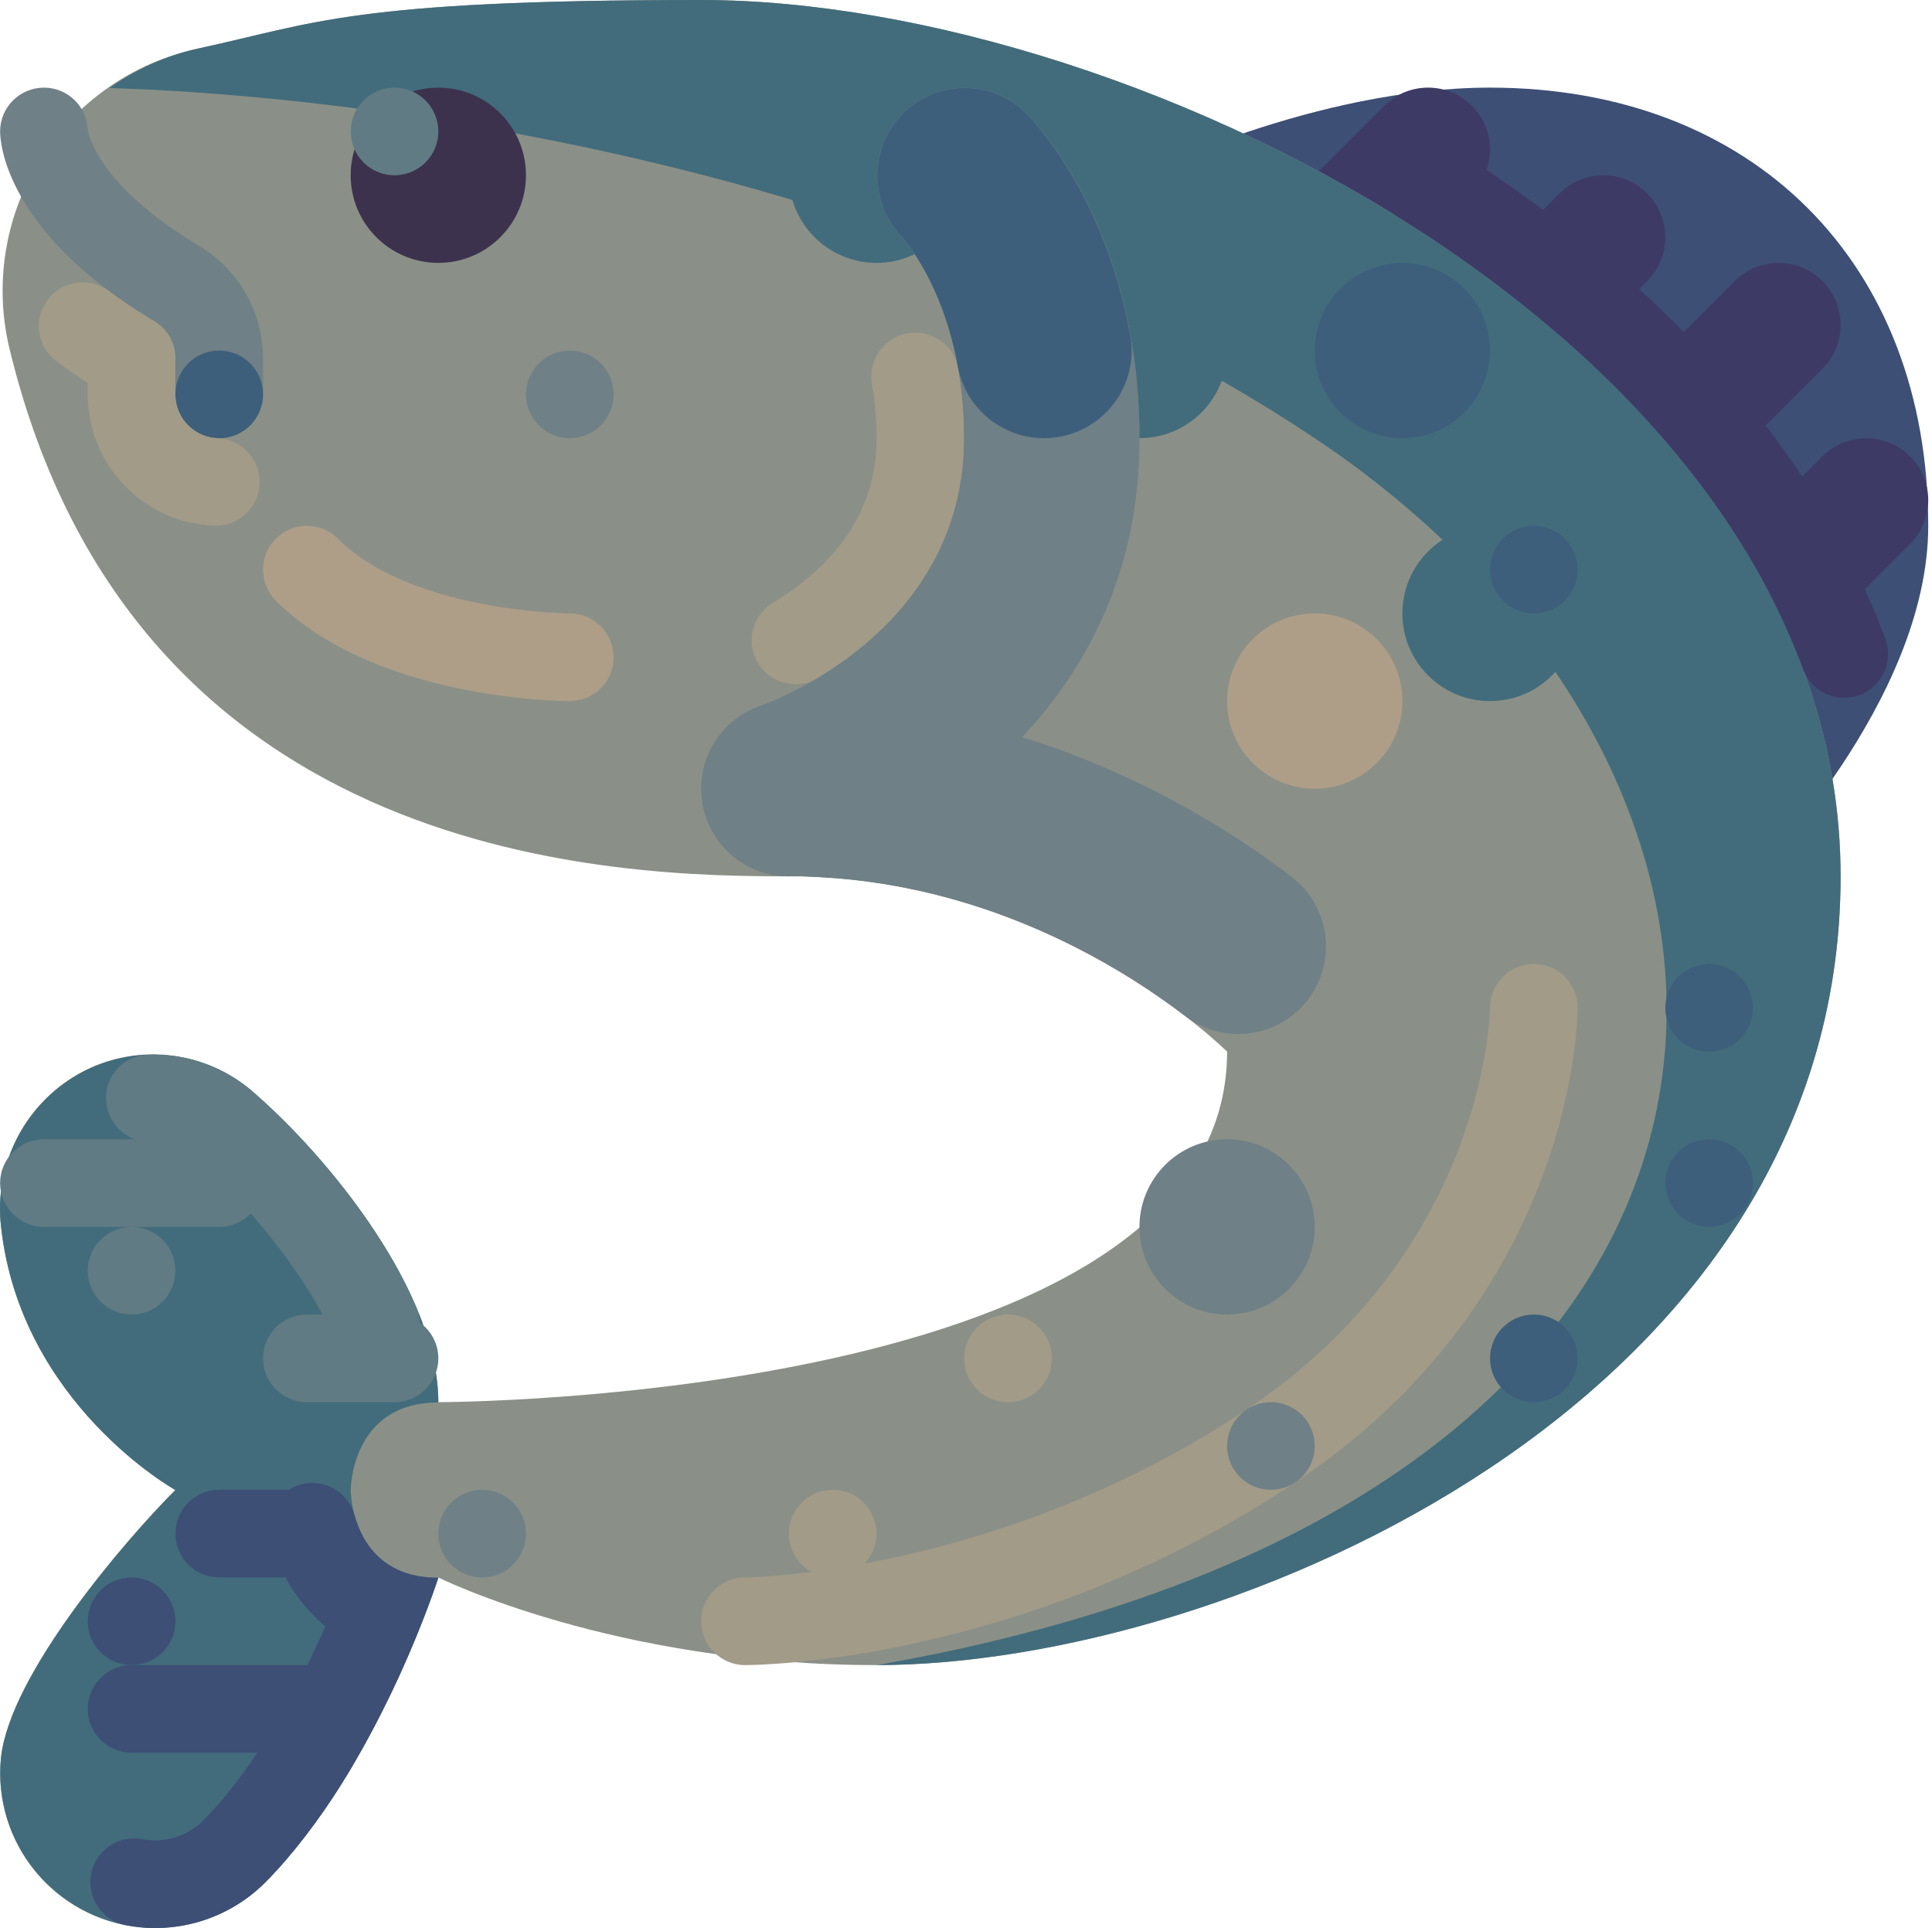 <svg xmlns="http://www.w3.org/2000/svg" viewBox="0 0 513 512" width="513" height="512">
	<style>
		tspan { white-space:pre }
		.shp0 { fill: #3d4f75 } 
		.shp1 { fill: #3d3b65 } 
		.shp2 { fill: #8a9087 } 
		.shp3 { fill: #a29b88 } 
		.shp4 { fill: #6f8086 } 
		.shp5 { fill: #426c7c } 
		.shp6 { fill: #3d324d } 
		.shp7 { fill: #607b83 } 
		.shp8 { fill: #3d5f7b } 
		.shp9 { fill: #ae9e88 } 
	</style>
	<path id="Layer" class="shp0" d="M302.56 46.54C302.56 46.54 349.1 23.27 395.64 23.27C465.46 23.27 512 69.81 512 139.63C512 186.26 465.46 232.71 465.46 232.71L302.56 46.54Z" />
	<g id="Layer">
		<path id="Layer" class="shp1" d="M344.28 51.36L367.55 28.09C373.98 21.66 384.4 21.66 390.82 28.09C397.25 34.52 397.25 44.94 390.82 51.36L367.55 74.63C361.13 81.06 350.71 81.06 344.28 74.63C337.86 68.21 337.86 57.79 344.28 51.36Z" />
		<path id="Layer" class="shp1" d="M390.82 74.63L414.09 51.36C420.52 44.94 430.94 44.94 437.37 51.36C443.79 57.79 443.79 68.21 437.37 74.63L414.09 97.91C407.67 104.33 397.25 104.33 390.82 97.91C384.4 91.48 384.4 81.06 390.82 74.63L390.82 74.63Z" />
		<path id="Layer" class="shp1" d="M423.73 111.54L460.64 74.63C467.06 68.21 477.48 68.21 483.91 74.63C490.34 81.06 490.34 91.48 483.91 97.91L447 134.81C440.58 141.23 430.16 141.23 423.73 134.81C417.31 128.38 417.31 117.96 423.73 111.54Z" />
		<path id="Layer" class="shp1" d="M447 158.08L483.91 121.18C490.34 114.75 500.75 114.75 507.18 121.18C513.61 127.6 513.61 138.02 507.18 144.45L470.28 181.35C463.85 187.78 453.43 187.78 447 181.35C440.58 174.93 440.58 164.51 447 158.08Z" />
	</g>
	<path id="Layer" class="shp2" d="M7.68 47.68C16.55 29.88 33.05 17.08 52.5 12.91C83.71 6.2 93.12 0 186.2 0C302.56 0 488.73 93.09 488.73 232.71C488.73 372.34 325.83 442.16 232.74 442.16C162.93 442.16 116.39 418.89 116.39 418.89C116.39 418.89 100.16 469.58 70.67 499.54C58.13 512.29 38.8 515.52 22.79 507.54C7.47 499.95 -1.52 483.63 0.27 466.62C2.68 444.56 33.16 409.02 46.57 395.61C46.57 395.61 5.5 372.73 0.29 325.8C-1.75 308.69 7.1 292.13 22.45 284.3C37.01 276.96 54.57 279.09 66.95 289.71C87.45 307.4 116.39 343.05 116.39 372.34C116.39 372.34 325.83 372.34 325.83 279.26C325.83 279.26 279.29 232.71 209.47 232.71C165.43 232.71 35.77 230.43 2.48 92.43C-1.1 77.36 0.74 61.52 7.68 47.68L7.68 47.68Z" />
	<path id="Layer" class="shp3" d="M243.02 88.32C236.58 88.32 231.37 93.54 231.37 99.97C231.37 100.64 231.43 101.31 231.54 101.97C232.36 106.72 232.76 111.54 232.74 116.36C232.74 128.88 228.43 139.48 219.56 148.77C219.45 148.88 219.35 148.99 219.25 149.11C219.14 149.21 219.03 149.32 218.93 149.43C214.82 153.54 210.22 157.12 205.22 160.08C199.71 163.39 197.93 170.54 201.24 176.04C204.55 181.54 211.68 183.33 217.19 180.04C217.63 179.77 218.07 179.5 218.52 179.23L218.52 179.22L218.58 179.19L218.59 179.18L218.63 179.16L218.67 179.13L218.7 179.11L218.74 179.09L218.76 179.07L218.81 179.04L218.83 179.03L218.87 179L218.9 178.98L218.94 178.96L218.97 178.94L219.01 178.92L219.03 178.9L219.08 178.87L219.09 178.86L219.16 178.82L219.22 178.78L219.23 178.77L219.29 178.73L219.3 178.73L219.36 178.69L219.37 178.69C223.69 175.95 227.78 172.87 231.61 169.47C231.65 169.43 231.7 169.38 231.75 169.34L231.82 169.27L231.82 169.27C231.87 169.23 231.92 169.18 231.96 169.14L231.97 169.14C231.99 169.12 232.01 169.1 232.04 169.08L232.05 169.07L232.11 169.02L232.12 169L232.18 168.95L232.2 168.93L232.25 168.89L232.27 168.87L232.32 168.82L232.34 168.8L232.39 168.75L232.42 168.73L232.46 168.69L232.5 168.66L232.53 168.63L232.57 168.59L232.6 168.56L232.65 168.52L232.67 168.5L232.73 168.45L232.75 168.43L232.81 168.37L232.82 168.36C233.73 167.52 234.63 166.64 235.53 165.73C235.67 165.58 235.81 165.44 235.94 165.29C236.09 165.14 236.25 164.99 236.39 164.84C243.32 157.7 248.66 149.18 252.06 139.84L252.06 139.84C252.13 139.64 252.2 139.44 252.27 139.24C252.3 139.14 252.34 139.04 252.37 138.94L252.38 138.93L252.48 138.64L252.48 138.63C252.51 138.53 252.54 138.43 252.58 138.33L252.58 138.33C252.61 138.23 252.64 138.13 252.68 138.03L252.68 138.02L252.71 137.92C252.73 137.85 252.75 137.79 252.78 137.72L252.78 137.71C252.81 137.61 252.84 137.52 252.88 137.41L252.88 137.4C252.91 137.3 252.94 137.2 252.97 137.1L252.97 137.09C252.98 137.06 252.99 137.03 253 137C253.02 136.93 253.04 136.86 253.06 136.79L253.07 136.79C253.08 136.75 253.09 136.72 253.1 136.69L253.1 136.68L253.13 136.59L253.13 136.58C253.14 136.55 253.15 136.52 253.16 136.48L253.16 136.47L253.19 136.38C253.21 136.3 253.23 136.24 253.25 136.17L253.25 136.16L253.28 136.06L253.31 135.96C253.32 135.92 253.33 135.89 253.34 135.86L253.34 135.85C253.36 135.82 253.36 135.78 253.37 135.75L253.38 135.74L253.4 135.64L253.4 135.64L253.43 135.54L253.43 135.53L253.46 135.43L253.46 135.43L253.49 135.33L253.49 135.32L253.52 135.23L253.52 135.21C253.53 135.18 253.54 135.15 253.55 135.12L253.55 135.11C253.56 135.08 253.57 135.05 253.58 135.02L253.58 135.01L253.61 134.91L253.61 134.89L253.64 134.8L253.64 134.79C253.65 134.76 253.66 134.73 253.66 134.7L253.66 134.69L253.69 134.59L253.7 134.58L253.72 134.48L253.72 134.48C253.73 134.44 253.74 134.41 253.75 134.38L253.78 134.27L253.78 134.26C253.79 134.23 253.8 134.2 253.8 134.16C253.82 134.13 253.82 134.09 253.83 134.06L253.83 134.05C253.84 134.02 253.85 133.99 253.86 133.95L253.86 133.94C253.87 133.91 253.88 133.88 253.89 133.84L253.89 133.84C253.9 133.8 253.91 133.77 253.91 133.74L253.91 133.73C253.92 133.7 253.93 133.67 253.94 133.63L253.97 133.52L253.97 133.51L253.99 133.42L254 133.41L254.02 133.3C254.03 133.26 254.04 133.23 254.05 133.2L254.05 133.19C254.06 133.16 254.07 133.13 254.07 133.09L254.07 133.09L254.1 132.99L254.1 132.97C254.11 132.94 254.12 132.91 254.13 132.88L254.13 132.86C254.13 132.83 254.14 132.8 254.15 132.77L254.15 132.76L254.18 132.66L254.18 132.65C254.19 132.62 254.19 132.58 254.2 132.55L254.2 132.54C254.21 132.51 254.22 132.48 254.23 132.45L254.23 132.44L254.25 132.34L254.25 132.32L254.28 132.23L254.28 132.21L254.3 132.12L254.3 132.11L254.32 132.01L254.33 132L254.35 131.9L254.35 131.88L254.37 131.8L254.38 131.78C254.38 131.75 254.39 131.72 254.39 131.69L254.4 131.66C254.41 131.63 254.41 131.6 254.42 131.57L254.43 131.55C254.43 131.53 254.44 131.5 254.44 131.47L254.45 131.45L254.47 131.36L254.47 131.34L254.49 131.24L254.5 131.23L254.52 131.14L254.52 131.13L254.54 131.03L254.54 131C254.55 130.97 254.55 130.94 254.56 130.91L254.56 130.9L254.58 130.81L254.59 130.79C254.59 130.76 254.6 130.73 254.61 130.7L254.63 130.58L254.63 130.57L254.65 130.48L254.65 130.46L254.67 130.36L254.7 130.25L254.7 130.23L254.71 130.14L254.72 130.13C254.72 130.09 254.73 130.06 254.74 130.03L254.74 130.01L254.76 129.91L254.76 129.9L254.78 129.81L254.78 129.79C254.79 129.76 254.79 129.73 254.8 129.7L254.8 129.67C254.81 129.64 254.82 129.61 254.82 129.58L254.82 129.56C254.83 129.53 254.84 129.5 254.84 129.47L254.87 129.34C254.87 129.3 254.88 129.27 254.88 129.24L254.89 129.23L254.9 129.13L254.91 129.12L254.92 129.02L254.93 129C254.93 128.97 254.94 128.93 254.95 128.9L254.95 128.89C254.95 128.86 254.96 128.83 254.96 128.8L254.96 128.78C254.97 128.75 254.98 128.71 254.98 128.68L254.98 128.66C254.99 128.63 255 128.59 255 128.56L255 128.55C255.01 128.52 255.02 128.49 255.02 128.46L255.02 128.44C255.03 128.41 255.04 128.38 255.04 128.34L255.04 128.32C255.05 128.29 255.05 128.25 255.06 128.22L255.06 128.21L255.08 128.12L255.08 128.1C255.09 128.07 255.09 128.04 255.09 128L255.1 127.98L255.11 127.88L255.12 127.87C255.12 127.84 255.13 127.81 255.13 127.78L255.13 127.76L255.15 127.66L255.15 127.64L255.17 127.54L255.17 127.52C255.18 127.5 255.18 127.46 255.18 127.44L255.19 127.41L255.2 127.32L255.21 127.3L255.22 127.2L255.22 127.18L255.24 127.09L255.24 127.07L255.25 126.98L255.26 126.95C255.26 126.92 255.27 126.88 255.27 126.85L255.27 126.84L255.29 126.75L255.29 126.73C255.29 126.7 255.3 126.66 255.3 126.63L255.3 126.61L255.32 126.51L255.32 126.49L255.34 126.4L255.34 126.38L255.35 126.28L255.36 126.26C255.36 126.23 255.36 126.19 255.37 126.16L255.37 126.15L255.38 126.05L255.38 126.03L255.4 125.93L255.4 125.91L255.41 125.81L255.41 125.8L255.43 125.7L255.43 125.69L255.44 125.59L255.45 125.56L255.46 125.46L255.46 125.45C255.46 125.42 255.47 125.39 255.47 125.36L255.47 125.34C255.48 125.3 255.48 125.27 255.48 125.24L255.49 125.21C255.49 125.18 255.5 125.14 255.5 125.11L255.5 125.1L255.51 125L255.52 124.98C255.52 124.95 255.52 124.92 255.53 124.89L255.53 124.86L255.54 124.76L255.54 124.75C255.55 124.72 255.55 124.69 255.55 124.66L255.55 124.63C255.56 124.6 255.56 124.57 255.57 124.53L255.57 124.51C255.57 124.48 255.58 124.44 255.58 124.41L255.58 124.4L255.59 124.3L255.59 124.28L255.61 124.18L255.61 124.16L255.62 124.05L255.62 124.04C255.62 124.01 255.63 123.98 255.63 123.95L255.63 123.93C255.63 123.89 255.64 123.86 255.64 123.83L255.64 123.8C255.64 123.77 255.65 123.73 255.65 123.7L255.66 123.69L255.66 123.59L255.67 123.57C255.67 123.54 255.67 123.5 255.68 123.47L255.68 123.45C255.68 123.41 255.68 123.38 255.69 123.34L255.69 123.34C255.69 123.3 255.7 123.27 255.7 123.24L255.7 123.21C255.7 123.18 255.71 123.15 255.71 123.11L255.71 123.09L255.72 122.99L255.72 122.98C255.72 122.95 255.73 122.91 255.73 122.88L255.73 122.86C255.73 122.82 255.74 122.79 255.74 122.76L255.74 122.73L255.75 122.63L255.75 122.61L255.76 122.52L255.76 122.5C255.77 122.46 255.77 122.43 255.77 122.4L255.77 122.38L255.78 122.27L255.78 122.26C255.79 122.23 255.79 122.2 255.79 122.16L255.79 122.14C255.79 122.11 255.8 122.07 255.8 122.04L255.8 122.02L255.81 121.91L255.81 121.9C255.81 121.87 255.81 121.83 255.82 121.8L255.82 121.78C255.82 121.74 255.82 121.71 255.82 121.68L255.83 121.66C255.83 121.62 255.83 121.58 255.83 121.55L255.84 121.54C255.84 121.51 255.84 121.47 255.84 121.44L255.84 121.42C255.84 121.38 255.85 121.35 255.85 121.31L255.85 121.29C255.86 121.25 255.86 121.22 255.86 121.18C255.86 121.14 255.86 121.11 255.87 121.07L255.87 121.05L255.88 120.95L255.88 120.93L255.88 120.82L255.88 120.82L255.89 120.71L255.89 120.69L255.89 120.59L255.89 120.56C255.9 120.53 255.9 120.49 255.9 120.46L255.9 120.45C255.91 120.41 255.91 120.38 255.91 120.35L255.91 120.32C255.91 120.29 255.91 120.25 255.91 120.22L255.91 120.2L255.92 120.09L255.92 120.08C255.92 120.05 255.93 120.02 255.93 119.98L255.93 119.96L255.93 119.85L255.93 119.83C255.93 119.79 255.94 119.76 255.94 119.72L255.94 119.71C255.94 119.68 255.94 119.64 255.95 119.61L255.95 119.59L255.95 119.48L255.95 119.46C255.95 119.43 255.95 119.39 255.95 119.35L255.95 119.35L255.96 119.24L255.96 119.22L255.96 119.11L255.96 119.09L255.97 118.98L255.97 118.97C255.97 118.94 255.97 118.91 255.97 118.87L255.97 118.85C255.97 118.81 255.98 118.78 255.98 118.74L255.98 118.72C255.98 118.68 255.98 118.65 255.98 118.61L255.98 118.61C255.98 118.57 255.98 118.54 255.98 118.5L255.98 118.48C255.98 118.44 255.98 118.41 255.99 118.38L255.99 118.24L255.99 118.23L255.99 118.13L256 118.1L256 117.97L256 117.87L256 117.75L256 117.73C256 117.7 256 117.66 256 117.63L256 117.6C256.01 117.56 256.01 117.53 256.01 117.49C256.01 117.45 256.01 117.41 256.01 117.38L256.01 117.36C256.01 117.32 256.01 117.29 256.01 117.25L256.01 116.98C256.01 116.95 256.01 116.91 256.01 116.87L256.02 116.85C256.02 116.77 256.02 116.7 256.02 116.62L256.02 116.6C256.02 116.57 256.02 116.53 256.02 116.49L256.02 115.73C256.01 115.7 256.01 115.67 256.01 115.64L256.01 115.63C256.01 115.6 256.01 115.57 256.01 115.55L256.01 115.52C256.01 115.49 256.01 115.47 256.01 115.45L256.01 115.43L256.01 115.23L256.01 115.12C256.01 115.05 256.01 114.99 256 114.92L256 114.73L256 114.71C256 114.65 256 114.58 256 114.52L256 114.5L256 114.41L256 114.41C256 114.34 256 114.28 256 114.21L256 114.2L255.99 114.11L255.99 114.1L255.99 113.9L255.98 113.8L255.98 113.8C255.98 113.7 255.98 113.6 255.98 113.5L255.98 113.4C255.97 113.3 255.97 113.2 255.97 113.1L255.97 113.1C255.83 108 255.32 102.93 254.45 97.91C253.46 92.37 248.64 88.34 243.01 88.32L243.02 88.32Z" />
	<path id="Layer" class="shp3" d="M197.84 442.16C191.41 442.16 186.2 436.95 186.2 430.52C186.2 424.1 191.39 418.9 197.81 418.89C198.5 418.89 265.2 418.16 331.01 374.3C394.89 331.71 395.64 268.26 395.64 267.62C395.64 261.2 400.85 255.98 407.28 255.98C413.7 255.98 418.91 261.2 418.91 267.62C418.91 270.73 418.05 344.23 343.92 393.66C271.99 441.61 200.84 442.16 197.84 442.16L197.84 442.16Z" />
	<path id="Layer" class="shp4" d="M216.51 186.31C203.65 186.37 193.29 196.84 193.35 209.7C193.41 222.14 203.26 232.34 215.7 232.84L215.74 232.84C215.77 232.84 215.81 232.84 215.85 232.84L215.88 232.84C215.92 232.85 215.96 232.85 216.01 232.85L216.02 232.85L216.17 232.86L216.2 232.86C216.23 232.86 216.27 232.86 216.3 232.86C216.53 232.87 216.75 232.88 216.98 232.89C217.18 232.9 217.38 232.91 217.57 232.91C217.79 232.93 218.01 232.95 218.23 232.96C263.54 235.48 298.02 257.04 314.71 269.82C324.94 277.61 339.54 275.63 347.32 265.41C355.09 255.2 353.14 240.63 342.95 232.83C322.16 216.91 278.64 189.72 220.85 186.49C220.59 186.47 220.34 186.46 220.09 186.46C219.79 186.43 219.5 186.42 219.2 186.4L217.54 186.33C217.2 186.32 216.85 186.31 216.51 186.31L216.51 186.31Z" />
	<path id="Layer" class="shp5" d="M488.73 232.71C488.73 93.09 302.56 0 186.2 0C93.12 0 83.71 6.2 52.5 12.91C44.07 14.82 36.11 18.38 29.06 23.39C60.35 24.22 223.36 32.53 349.1 116.36C488.73 209.44 488.73 397.6 232.74 442.16C325.83 442.16 488.73 372.34 488.73 232.71L488.73 232.71Z" />
	<path id="Layer" class="shp1" d="M377.32 36.08C370.89 36.08 365.67 41.29 365.67 47.71C365.66 51.72 367.73 55.45 371.13 57.58C386.27 66.93 400.65 77.46 414.13 89.07L414.3 89.22L414.31 89.22C414.36 89.27 414.42 89.32 414.47 89.36L414.48 89.37C414.54 89.42 414.6 89.47 414.65 89.52L414.65 89.52C414.82 89.67 414.99 89.82 415.16 89.96L415.17 89.97C415.23 90.02 415.28 90.07 415.34 90.12L415.35 90.13C415.4 90.17 415.45 90.21 415.5 90.26L415.52 90.28C415.57 90.32 415.62 90.37 415.68 90.41L415.69 90.43C415.74 90.47 415.8 90.52 415.85 90.57L415.86 90.57L416.02 90.72L416.04 90.73C416.09 90.78 416.14 90.82 416.19 90.87L416.21 90.88C416.25 90.92 416.32 90.98 416.36 91.02L416.38 91.04C416.43 91.08 416.47 91.12 416.53 91.16L416.55 91.19C416.6 91.23 416.65 91.28 416.7 91.32L416.72 91.34C416.77 91.38 416.83 91.43 416.87 91.47L416.89 91.48C416.94 91.53 416.99 91.58 417.05 91.63L417.07 91.64C417.12 91.69 417.16 91.73 417.21 91.77L417.24 91.8C417.29 91.84 417.33 91.88 417.38 91.92L417.41 91.95C417.46 91.99 417.5 92.04 417.55 92.07L417.58 92.1C417.62 92.14 417.67 92.18 417.72 92.22L417.75 92.25C417.79 92.29 417.84 92.33 417.88 92.37L417.92 92.41C417.97 92.45 418.02 92.49 418.06 92.54L418.09 92.56L418.23 92.68L418.26 92.71C418.31 92.75 418.35 92.79 418.39 92.83L418.43 92.86L418.56 92.98L418.6 93.02L418.73 93.14L418.76 93.16L418.9 93.29L418.94 93.32L419.08 93.45L419.11 93.48C419.15 93.52 419.2 93.56 419.24 93.6L419.28 93.64C419.32 93.67 419.37 93.71 419.41 93.75L419.45 93.79L419.57 93.9L419.61 93.94C419.65 93.97 419.7 94.01 419.73 94.05L419.78 94.09C419.83 94.13 419.86 94.16 419.9 94.2L419.96 94.25C420 94.29 420.04 94.32 420.08 94.36L420.13 94.4C420.16 94.44 420.21 94.48 420.25 94.52C420.26 94.53 420.28 94.54 420.29 94.55C420.33 94.59 420.38 94.64 420.41 94.67L420.45 94.7C420.49 94.74 420.54 94.79 420.58 94.82L420.62 94.86C420.66 94.89 420.7 94.94 420.74 94.97L420.78 95.01C420.83 95.05 420.87 95.09 420.91 95.13L420.96 95.17C421 95.21 421.04 95.25 421.09 95.29L421.13 95.33C421.17 95.37 421.21 95.41 421.25 95.44L421.3 95.48L421.41 95.59L421.46 95.64C421.5 95.67 421.54 95.71 421.57 95.74L421.62 95.79L421.74 95.89C421.76 95.91 421.77 95.93 421.79 95.95L421.91 96.05L421.97 96.11C422 96.14 422.04 96.18 422.08 96.21L422.13 96.26C422.17 96.3 422.21 96.33 422.24 96.37L422.3 96.41L422.41 96.52L422.46 96.56C422.5 96.6 422.53 96.63 422.57 96.67C422.58 96.68 422.61 96.7 422.62 96.72C422.66 96.75 422.69 96.79 422.73 96.82L422.8 96.88C422.83 96.91 422.86 96.95 422.89 96.98L422.96 97.04C423 97.08 423.04 97.11 423.07 97.14L423.13 97.2C423.16 97.23 423.2 97.27 423.23 97.3L423.29 97.35C423.33 97.39 423.36 97.41 423.4 97.45L423.45 97.5L423.56 97.6L423.61 97.65C423.65 97.69 423.68 97.72 423.72 97.76L423.79 97.82L423.88 97.91C423.91 97.93 423.93 97.96 423.96 97.98C424 98.02 424.01 98.03 424.04 98.06C424.07 98.09 424.1 98.11 424.13 98.14C424.16 98.17 424.19 98.2 424.22 98.23C424.24 98.25 424.26 98.27 424.28 98.29L424.38 98.38L424.44 98.44L424.54 98.53L424.62 98.61L424.7 98.69C424.72 98.71 424.75 98.74 424.78 98.77L424.86 98.85C424.89 98.87 424.92 98.9 424.95 98.92L425.03 99L425.11 99.08L425.2 99.17L425.36 99.32C425.38 99.34 425.4 99.36 425.42 99.38L425.52 99.48C425.55 99.5 425.57 99.53 425.6 99.56C425.63 99.58 425.65 99.61 425.68 99.63L425.76 99.71C425.79 99.73 425.81 99.76 425.84 99.79L425.93 99.87L426 99.94C426.03 99.97 426.05 99.99 426.08 100.02C426.11 100.05 426.14 100.08 426.18 100.11L426.24 100.18C426.27 100.2 426.3 100.24 426.33 100.26L426.4 100.33L426.48 100.41L426.64 100.57L426.75 100.66L426.8 100.72C426.84 100.75 426.87 100.79 426.91 100.82L426.96 100.87L427.06 100.98L427.12 101.04L427.22 101.13L427.3 101.21L427.39 101.29C427.41 101.32 427.43 101.34 427.46 101.36C427.49 101.39 427.52 101.43 427.55 101.46L427.61 101.52C427.65 101.55 427.68 101.59 427.71 101.62C427.73 101.63 427.75 101.65 427.76 101.66C427.8 101.7 427.84 101.73 427.87 101.77L427.92 101.82C427.96 101.86 427.99 101.89 428.03 101.93L428.18 102.08C428.21 102.1 428.23 102.13 428.26 102.16L428.36 102.25C428.38 102.28 428.39 102.29 428.42 102.31C428.45 102.35 428.49 102.38 428.52 102.42L428.57 102.46C428.61 102.5 428.64 102.54 428.68 102.58L428.72 102.61C428.76 102.65 428.8 102.69 428.84 102.73L428.87 102.76C428.91 102.8 428.95 102.84 428.99 102.89L429.01 102.9C429.07 102.97 429.14 103.03 429.2 103.09L429.21 103.11C429.25 103.15 429.29 103.19 429.33 103.23L429.37 103.27C429.41 103.3 429.45 103.34 429.48 103.38L429.52 103.42C429.56 103.46 429.6 103.49 429.63 103.53L429.68 103.57C429.72 103.61 429.75 103.65 429.79 103.69L429.82 103.72C429.87 103.76 429.9 103.8 429.95 103.84L429.98 103.88C430.08 103.98 430.19 104.09 430.3 104.2L430.32 104.22C430.36 104.26 430.4 104.3 430.45 104.35L430.47 104.38C430.51 104.41 430.55 104.46 430.59 104.5L430.62 104.53L430.74 104.65L430.92 104.83L431.09 105L431.12 105.03C431.16 105.07 431.2 105.12 431.24 105.16L431.27 105.18C431.3 105.23 431.34 105.27 431.39 105.3L431.42 105.34C431.46 105.38 431.5 105.43 431.54 105.46L431.56 105.48L431.69 105.62L431.71 105.64C431.82 105.75 431.93 105.86 432.04 105.98L432.05 106C432.1 106.04 432.14 106.09 432.18 106.13L432.2 106.15L432.33 106.28L432.35 106.3L432.48 106.43L432.5 106.46C432.54 106.5 432.58 106.54 432.62 106.59L432.65 106.61C432.76 106.73 432.86 106.84 432.97 106.95L432.99 106.97C433.03 107.01 433.07 107.05 433.1 107.09L433.14 107.13C433.18 107.17 433.22 107.21 433.26 107.25L433.29 107.28L433.41 107.41L433.43 107.43C433.47 107.47 433.52 107.52 433.56 107.56L433.56 107.57C433.77 107.79 433.99 108.01 434.2 108.24L434.2 108.24C434.25 108.29 434.29 108.34 434.34 108.39L434.35 108.39C434.51 108.57 434.67 108.74 434.84 108.91L434.84 108.92C434.93 109.02 435.02 109.11 435.12 109.21L435.12 109.22L435.26 109.37L435.4 109.52L435.41 109.53C435.92 110.08 436.43 110.63 436.95 111.18L436.95 111.19C436.99 111.24 437.04 111.29 437.08 111.34L437.09 111.34C437.25 111.52 437.41 111.7 437.57 111.87C437.66 111.97 437.75 112.07 437.85 112.18C437.89 112.23 437.94 112.28 437.98 112.33L437.99 112.33C438.24 112.61 438.49 112.89 438.74 113.17L438.75 113.17C439.09 113.55 439.43 113.94 439.77 114.32L439.77 114.32C439.98 114.55 440.17 114.78 440.37 115L440.39 115.02L440.52 115.16L440.52 115.17C440.57 115.22 440.61 115.27 440.65 115.32L440.66 115.32C440.9 115.61 441.15 115.89 441.39 116.17L441.4 116.18L441.53 116.33L441.54 116.33C441.64 116.46 441.75 116.59 441.87 116.71C441.91 116.76 441.94 116.8 441.98 116.84L442.01 116.88C442.04 116.92 442.08 116.96 442.12 117.01L442.14 117.04L442.26 117.17L442.28 117.2C442.32 117.25 442.36 117.29 442.4 117.34L442.41 117.35C442.56 117.52 442.71 117.7 442.86 117.87L442.87 117.89L442.99 118.03L443.01 118.05L443.12 118.18L443.15 118.21C443.18 118.26 443.23 118.3 443.26 118.35L443.28 118.36L443.59 118.73L443.6 118.74C443.64 118.79 443.68 118.84 443.71 118.89L443.73 118.9C443.77 118.95 443.81 118.99 443.84 119.04L443.87 119.07C443.91 119.11 443.94 119.15 443.98 119.2L444.01 119.23L444.11 119.36L444.15 119.4C444.18 119.44 444.22 119.48 444.25 119.52L444.26 119.53C444.32 119.6 444.37 119.67 444.43 119.73L444.45 119.76L444.56 119.89L444.59 119.93C444.62 119.97 444.66 120.01 444.7 120.05L444.72 120.09L444.84 120.22L444.86 120.25C444.89 120.29 444.93 120.34 444.97 120.38L444.98 120.4C445.04 120.46 445.09 120.53 445.14 120.59L445.17 120.63C445.21 120.67 445.24 120.71 445.28 120.75L445.3 120.79C445.34 120.83 445.37 120.87 445.41 120.91L445.44 120.95C445.47 120.99 445.51 121.04 445.54 121.07L445.57 121.12C445.61 121.16 445.64 121.2 445.68 121.24C445.69 121.26 445.7 121.27 445.71 121.29C445.75 121.32 445.78 121.36 445.81 121.41L445.84 121.44C445.87 121.48 445.91 121.52 445.95 121.57L445.96 121.58C446 121.64 446.05 121.7 446.1 121.76L446.15 121.82L446.24 121.93L446.28 121.98C446.32 122.02 446.35 122.06 446.38 122.1L446.41 122.14C446.45 122.18 446.48 122.22 446.51 122.27L446.55 122.32C446.59 122.35 446.62 122.39 446.64 122.43L446.71 122.5C446.73 122.54 446.76 122.57 446.78 122.6C446.8 122.62 446.83 122.65 446.85 122.68C446.88 122.72 446.91 122.76 446.95 122.8L446.98 122.84C447.02 122.88 447.05 122.93 447.08 122.96L447.12 123.01C447.15 123.05 447.18 123.09 447.21 123.13L447.25 123.18C447.29 123.22 447.32 123.26 447.34 123.29L447.38 123.34C447.41 123.38 447.45 123.42 447.48 123.46L447.52 123.51C447.55 123.55 447.58 123.59 447.61 123.63C447.63 123.65 447.66 123.68 447.68 123.71C447.7 123.74 447.73 123.77 447.75 123.8L447.81 123.88C447.84 123.92 447.88 123.96 447.91 124L447.95 124.04C447.98 124.08 448.01 124.13 448.04 124.16L448.07 124.21L448.17 124.33C448.19 124.35 448.2 124.37 448.22 124.39L448.3 124.49C448.32 124.52 448.34 124.55 448.36 124.57L448.43 124.66C448.45 124.69 448.48 124.73 448.5 124.75C448.53 124.79 448.55 124.82 448.58 124.85C448.6 124.88 448.61 124.89 448.64 124.92L448.72 125.02L448.77 125.09L448.85 125.19C448.87 125.22 448.88 125.23 448.9 125.25C448.93 125.29 448.96 125.33 448.98 125.36L449.04 125.43L449.12 125.53C449.14 125.56 449.16 125.59 449.19 125.62L449.25 125.7L449.32 125.79C449.34 125.82 449.36 125.84 449.38 125.87L449.46 125.96C449.48 125.99 449.5 126.02 449.52 126.05L449.59 126.14C449.61 126.16 449.64 126.2 449.66 126.23L449.72 126.3C449.75 126.34 449.77 126.37 449.79 126.4C449.82 126.43 449.84 126.46 449.86 126.49C449.88 126.52 449.91 126.54 449.93 126.57C449.95 126.6 449.98 126.64 450 126.67C450.02 126.69 450.04 126.71 450.05 126.74C450.08 126.77 450.11 126.81 450.14 126.84L450.18 126.9C450.21 126.93 450.24 126.98 450.27 127.01C450.29 127.04 450.31 127.07 450.33 127.09C450.35 127.12 450.38 127.15 450.4 127.18C450.42 127.21 450.44 127.24 450.46 127.26C450.48 127.3 450.51 127.33 450.54 127.36L450.59 127.44C450.62 127.47 450.65 127.52 450.68 127.55L450.72 127.61L450.81 127.71L450.86 127.78L450.98 127.95L451.07 128.06L451.13 128.13L451.34 128.41C451.36 128.44 451.38 128.46 451.39 128.49C451.42 128.52 451.45 128.57 451.48 128.6C451.49 128.62 451.51 128.64 451.52 128.66C451.55 128.7 451.58 128.73 451.61 128.77L451.74 128.95C451.75 128.96 451.77 128.98 451.78 129C451.81 129.04 451.84 129.07 451.86 129.11C451.89 129.14 451.9 129.16 451.92 129.19C451.95 129.22 451.98 129.26 452 129.29L452.05 129.36C452.08 129.4 452.11 129.44 452.14 129.48L452.18 129.53C452.21 129.57 452.24 129.61 452.27 129.65L452.31 129.71L452.39 129.82L452.44 129.88L452.53 130L452.57 130.05L452.66 130.17L452.7 130.23C452.73 130.27 452.76 130.31 452.79 130.35L452.84 130.41C452.86 130.45 452.9 130.5 452.93 130.54L452.96 130.59L453.06 130.71L453.09 130.76C453.12 130.8 453.16 130.85 453.19 130.89L453.34 131.11L453.44 131.24L453.58 131.43L453.61 131.46L453.71 131.61L453.73 131.64C453.77 131.69 453.8 131.73 453.84 131.78L453.86 131.81C453.9 131.86 453.93 131.91 453.96 131.95L453.99 131.99C454.03 132.04 454.06 132.09 454.09 132.13L454.11 132.16C454.15 132.21 454.18 132.25 454.22 132.31L454.24 132.34C454.28 132.39 454.31 132.44 454.35 132.49L454.37 132.52C454.41 132.57 454.45 132.62 454.48 132.67L454.51 132.71C454.54 132.75 454.57 132.8 454.61 132.84L454.63 132.88C454.66 132.92 454.7 132.98 454.73 133.02L454.76 133.05C454.79 133.11 454.82 133.15 454.86 133.2L454.88 133.23C454.91 133.28 454.95 133.33 454.99 133.38L455.01 133.41L455.12 133.57L455.14 133.59L455.25 133.74L455.27 133.77C455.3 133.82 455.34 133.87 455.37 133.91L455.39 133.95C455.42 133.99 455.46 134.05 455.49 134.09L455.52 134.12L455.62 134.27L455.64 134.3C455.68 134.35 455.71 134.4 455.75 134.45L455.76 134.47C455.8 134.52 455.84 134.58 455.88 134.64L455.89 134.65C455.93 134.71 455.96 134.76 456 134.82L456.02 134.83C456.05 134.88 456.09 134.95 456.13 134.99L456.14 135.01C456.18 135.07 456.21 135.11 456.25 135.17L456.27 135.19L456.38 135.35L456.39 135.37C456.43 135.42 456.46 135.47 456.5 135.53L456.51 135.54C456.63 135.71 456.76 135.89 456.89 136.05C457 136.23 457.12 136.41 457.24 136.59L457.24 136.6C457.27 136.64 457.3 136.69 457.34 136.74L457.34 136.75C457.38 136.8 457.41 136.85 457.45 136.89L457.45 136.89C466.21 149.58 473.38 163.3 478.79 177.75C481.03 183.77 487.73 186.83 493.75 184.59C499.77 182.35 502.83 175.67 500.61 169.65C494.49 153.3 486.36 137.77 476.42 123.42C476.29 123.22 476.15 123.03 476 122.84C475.88 122.64 475.75 122.45 475.61 122.25C453.84 90.95 421.97 61.76 383.45 37.84C381.61 36.69 379.48 36.09 377.32 36.09L377.32 36.08Z" />
	<path id="Layer" class="shp5" d="M256.02 46.54C256.02 59.39 245.6 69.81 232.74 69.81C219.89 69.81 209.47 59.39 209.47 46.54C209.47 33.69 219.89 23.27 232.74 23.27C245.6 23.27 256.02 33.69 256.02 46.54Z" />
	<path id="Layer" class="shp5" d="M325.83 93.09C325.83 105.94 315.41 116.36 302.56 116.36C289.71 116.36 279.29 105.94 279.29 93.09C279.29 80.23 289.71 69.81 302.56 69.81C315.41 69.81 325.83 80.23 325.83 93.09Z" />
	<path id="Layer" class="shp6" d="M139.66 46.54C139.66 59.39 129.24 69.81 116.39 69.81C103.54 69.81 93.11 59.39 93.11 46.54C93.11 33.69 103.54 23.27 116.39 23.27C129.24 23.27 139.66 33.69 139.66 46.54Z" />
	<path id="Layer" class="shp7" d="M116.39 34.91C116.39 41.33 111.18 46.54 104.75 46.54C98.32 46.54 93.12 41.33 93.12 34.91C93.12 28.48 98.32 23.27 104.75 23.27C111.18 23.27 116.39 28.48 116.39 34.91Z" />
	<path id="Layer" class="shp4" d="M58.21 116.36C51.79 116.36 46.58 111.16 46.57 104.73C46.57 104.73 46.57 104.73 46.57 104.72L46.57 95.18C46.6 91.18 44.53 87.46 41.12 85.38C1.19 61.59 0.03 37.57 0.03 34.91C0.03 28.48 5.25 23.27 11.68 23.27C17.91 23.27 23.04 28.2 23.3 34.43C23.44 35.43 25.94 49.25 53.03 65.38C63.46 71.68 69.84 82.98 69.84 95.18L69.84 104.72C69.85 111.14 64.64 116.36 58.22 116.36C58.22 116.36 58.21 116.36 58.21 116.36Z" />
	<path id="Layer" class="shp8" d="M69.84 104.72C69.84 111.15 64.63 116.36 58.21 116.36C51.78 116.36 46.57 111.15 46.57 104.72C46.57 98.3 51.78 93.09 58.21 93.09C64.63 93.09 69.84 98.3 69.84 104.72Z" />
	<path id="Layer" class="shp3" d="M21.96 74.95C15.54 74.95 10.32 80.15 10.32 86.58C10.31 90.25 12.05 93.71 14.99 95.91C17.62 97.88 20.4 99.81 23.3 101.7L23.3 104.72C23.31 120.56 33.97 134.41 49.28 138.47C49.9 138.64 50.54 138.75 51.18 138.81C51.79 139 52.41 139.15 53.05 139.25C54.31 139.43 55.58 139.55 56.85 139.6C57 139.61 57.16 139.61 57.31 139.61C63.73 139.61 68.94 134.39 68.94 127.97C68.93 121.72 63.99 116.59 57.75 116.35L57.71 116.35C57.29 116.33 56.88 116.29 56.47 116.23C56.26 116.2 56.05 116.17 55.84 116.15C55.64 116.09 55.43 116.03 55.22 115.97C51.31 114.93 48.21 111.93 47.05 108.05L47.04 108.01C47.03 107.96 47.02 107.92 47 107.88L47 107.87L47 107.84C46.98 107.79 46.97 107.75 46.96 107.7L46.96 107.7L46.95 107.67L46.95 107.66L46.94 107.63C46.93 107.6 46.92 107.56 46.91 107.53L46.89 107.46C46.88 107.41 46.87 107.36 46.86 107.32L46.86 107.31L46.86 107.29L46.85 107.28L46.84 107.25C46.84 107.22 46.84 107.2 46.83 107.18L46.82 107.14L46.82 107.14L46.82 107.11L46.81 107.1L46.79 106.96L46.79 106.96L46.78 106.93L46.78 106.92L46.77 106.89L46.77 106.89L46.76 106.82L46.76 106.82L46.75 106.79L46.75 106.78L46.75 106.75L46.75 106.74L46.74 106.71L46.74 106.71L46.73 106.68L46.73 106.68L46.72 106.61L46.72 106.6L46.71 106.57L46.71 106.56L46.71 106.54L46.71 106.53L46.71 106.5L46.7 106.49L46.7 106.43L46.7 106.42L46.69 106.39L46.69 106.38L46.68 106.36L46.68 106.35L46.68 106.32L46.68 106.31C46.68 106.29 46.67 106.27 46.67 106.24L46.67 106.23L46.66 106.21L46.66 106.2L46.66 106.17L46.66 106.16L46.66 106.14L46.66 106.13L46.65 106.1L46.65 106.09L46.65 106.06L46.64 106.05L46.64 106.03L46.64 106.02L46.64 105.99L46.64 105.98L46.64 105.96L46.63 105.95L46.63 105.91L46.63 105.88L46.63 105.84L46.63 105.83L46.62 105.81L46.62 105.8L46.62 105.77L46.62 105.76L46.61 105.74L46.61 105.73L46.61 105.69L46.61 105.66L46.61 105.65L46.61 105.61L46.6 105.59L46.6 105.55L46.6 105.54L46.59 105.47L46.59 105.46L46.59 105.44L46.59 105.39L46.59 105.37L46.59 105.32L46.58 105.29L46.58 105.24L46.58 105.21L46.58 105.13L46.57 105.1L46.57 105.02L46.57 105L46.57 95.18C46.59 91.18 44.52 87.46 41.11 85.38L41 85.32L40.96 85.29L40.89 85.25L40.84 85.22L40.78 85.18L40.72 85.15L40.67 85.12C40.65 85.11 40.63 85.09 40.61 85.08L40.56 85.05C40.54 85.04 40.52 85.03 40.5 85.02L40.45 84.99C40.43 84.97 40.41 84.96 40.39 84.95L40.35 84.92C40.32 84.91 40.3 84.89 40.28 84.88L40.24 84.86L40.16 84.81L40.14 84.8L40.05 84.75L40.05 84.75C39.92 84.66 39.78 84.58 39.64 84.5L39.64 84.49C39.61 84.47 39.57 84.45 39.54 84.43L39.53 84.43L39.44 84.37L39.42 84.36L39.33 84.3L39.32 84.3C39.29 84.28 39.26 84.26 39.23 84.24L39.21 84.23L39.12 84.18L39.11 84.17C38.8 83.98 38.5 83.79 38.2 83.6C37.05 82.88 35.93 82.16 34.84 81.44L34.84 81.44L34.75 81.38L34.75 81.38L34.66 81.32L34.64 81.31C34.62 81.29 34.59 81.27 34.56 81.25L34.55 81.25C34.34 81.11 34.13 80.96 33.91 80.82L33.89 80.8L33.82 80.75L33.79 80.74L33.72 80.69L33.7 80.67L33.63 80.63L33.6 80.61L33.53 80.56L33.5 80.54L33.43 80.49L33.41 80.47L33.34 80.43L33.31 80.41L33.09 80.26L33.05 80.23L33 80.2L32.96 80.17L32.91 80.13L32.82 80.07L32.76 80.03L32.72 80L32.67 79.96L32.63 79.94L32.57 79.9L32.53 79.87L32.47 79.83L32.43 79.8L32.37 79.76L32.34 79.74C32.31 79.72 32.29 79.7 32.26 79.69L32.24 79.67C32.14 79.61 32.05 79.54 31.95 79.47L31.95 79.46L31.85 79.4L31.84 79.39L31.76 79.33L31.75 79.32C31.71 79.3 31.69 79.28 31.66 79.26L31.64 79.25L31.56 79.2L31.55 79.18L31.46 79.13L31.45 79.12C30.58 78.5 29.73 77.88 28.91 77.27C26.91 75.76 24.46 74.95 21.96 74.95Z" />
	<path id="Layer" class="shp4" d="M209.47 232.71C196.62 232.71 186.21 222.29 186.21 209.44C186.21 199.43 192.62 190.55 202.11 187.38C204.2 186.65 256.02 168.11 256.02 116.36C256.02 81.02 239.97 63.45 239.29 62.72C230.59 53.42 230.89 38.88 239.97 29.95C249.02 21.11 263.5 21.16 272.47 30.09C275.56 33.16 302.56 61.75 302.56 116.36C302.56 201.96 220.34 230.35 216.84 231.51C214.46 232.3 211.98 232.71 209.47 232.71L209.47 232.71Z" />
	<path id="Layer" class="shp4" d="M209.47 232.71C196.62 232.71 186.21 222.29 186.21 209.44C186.21 199.43 192.62 190.55 202.11 187.38C204.2 186.65 256.02 168.11 256.02 116.36C256.02 81.02 239.97 63.45 239.29 62.72C230.59 53.42 230.89 38.88 239.97 29.95C249.02 21.11 263.5 21.16 272.47 30.09C275.56 33.16 302.56 61.75 302.56 116.36C302.56 201.96 220.34 230.35 216.84 231.51C214.46 232.3 211.98 232.71 209.47 232.71L209.47 232.71Z" />
	<path id="Layer" class="shp8" d="M277.2 116.36C265.97 116.34 256.35 108.31 254.33 97.27C250.18 74.56 239.74 63.2 239.29 62.72C230.59 53.42 230.89 38.88 239.97 29.95C249.02 21.11 263.5 21.16 272.47 30.09C274.58 32.2 293.31 51.82 300.1 88.9C302.42 101.54 294.06 113.65 281.43 115.96C281.42 115.97 281.41 115.97 281.4 115.97C280.02 116.23 278.61 116.36 277.2 116.36Z" />
	<path id="Layer" class="shp5" d="M418.91 162.9C418.91 175.75 408.5 186.17 395.64 186.17C382.79 186.17 372.37 175.75 372.37 162.9C372.37 150.05 382.79 139.63 395.64 139.63C408.5 139.63 418.91 150.05 418.91 162.9L418.91 162.9Z" />
	<path id="Layer" class="shp4" d="M349.1 325.8C349.1 338.65 338.68 349.07 325.83 349.07C312.98 349.07 302.56 338.65 302.56 325.8C302.56 312.95 312.98 302.53 325.83 302.53C338.68 302.53 349.1 312.95 349.1 325.8L349.1 325.8Z" />
	<path id="Layer" class="shp3" d="M232.74 407.25C232.74 413.68 227.54 418.89 221.11 418.89C214.68 418.89 209.47 413.68 209.47 407.25C209.47 400.82 214.68 395.61 221.11 395.61C227.54 395.61 232.74 400.82 232.74 407.25Z" />
	<path id="Layer" class="shp3" d="M279.29 360.71C279.29 367.13 274.08 372.34 267.65 372.34C261.22 372.34 256.02 367.13 256.02 360.71C256.02 354.28 261.22 349.07 267.65 349.07C274.08 349.07 279.29 354.28 279.29 360.71L279.29 360.71Z" />
	<path id="Layer" class="shp9" d="M372.37 186.17C372.37 199.02 361.95 209.44 349.1 209.44C336.25 209.44 325.83 199.02 325.83 186.17C325.83 173.32 336.25 162.9 349.1 162.9C361.95 162.9 372.37 173.32 372.37 186.17Z" />
	<path id="Layer" class="shp4" d="M162.93 104.72C162.93 111.15 157.72 116.36 151.29 116.36C144.87 116.36 139.66 111.15 139.66 104.72C139.66 98.3 144.87 93.09 151.29 93.09C157.72 93.09 162.93 98.3 162.93 104.72Z" />
	<path id="Layer" class="shp8" d="M465.46 267.62C465.46 274.05 460.25 279.26 453.82 279.26C447.39 279.26 442.19 274.05 442.19 267.62C442.19 261.2 447.39 255.98 453.82 255.98C460.25 255.98 465.46 261.2 465.46 267.62L465.46 267.62Z" />
	<path id="Layer" class="shp8" d="M418.91 360.71C418.91 367.13 413.71 372.34 407.28 372.34C400.85 372.34 395.64 367.13 395.64 360.71C395.64 354.28 400.85 349.07 407.28 349.07C413.71 349.07 418.91 354.28 418.91 360.71L418.91 360.71Z" />
	<path id="Layer" class="shp8" d="M465.46 314.16C465.46 320.59 460.25 325.8 453.82 325.8C447.39 325.8 442.19 320.59 442.19 314.16C442.19 307.74 447.39 302.53 453.82 302.53C460.25 302.53 465.46 307.74 465.46 314.16L465.46 314.16Z" />
	<path id="Layer" class="shp4" d="M349.1 383.98C349.1 390.4 343.89 395.61 337.46 395.61C331.04 395.61 325.83 390.4 325.83 383.98C325.83 377.55 331.04 372.34 337.46 372.34C343.89 372.34 349.1 377.55 349.1 383.98L349.1 383.98Z" />
	<path id="Layer" class="shp4" d="M139.66 407.25C139.66 413.68 134.45 418.89 128.02 418.89C121.6 418.89 116.39 413.68 116.39 407.25C116.39 400.82 121.6 395.61 128.02 395.61C134.45 395.61 139.66 400.82 139.66 407.25Z" />
	<path id="Layer" class="shp8" d="M418.91 151.27C418.91 157.69 413.71 162.9 407.28 162.9C400.85 162.9 395.64 157.69 395.64 151.27C395.64 144.84 400.85 139.63 407.28 139.63C413.71 139.63 418.91 144.84 418.91 151.27Z" />
	<path id="Layer" class="shp5" d="M116.39 372.43C116.39 343.14 87.45 307.48 66.95 289.79C54.57 279.18 37.01 277.04 22.45 284.39C7.1 292.21 -1.74 308.78 0.29 325.89C5.5 372.82 46.57 395.7 46.57 395.7C33.17 409.11 2.68 444.65 0.27 466.7C-2 489.34 14.52 509.52 37.15 511.79C49.59 513.03 61.92 508.55 70.67 499.63C100.17 469.67 116.39 418.97 116.39 418.97C93.12 418.97 93.12 395.7 93.12 395.7C93.12 395.7 93.12 372.43 116.39 372.43L116.39 372.43Z" />
	<path id="Layer" class="shp7" d="M40.71 280.07L40.61 280.07L40.56 280.07L40.23 280.07C39.96 280.07 39.7 280.08 39.43 280.09L39.43 280.09C39.25 280.09 39.08 280.1 38.91 280.11C32.72 280.47 27.95 285.7 28.16 291.9C28.38 298.27 33.6 303.33 39.98 303.35C40.04 303.35 40.1 303.35 40.16 303.35L40.71 303.34C44.76 303.33 48.68 304.77 51.75 307.41C64.79 318.67 81.4 338.14 89.11 356.25C91.62 362.17 98.45 364.92 104.37 362.41C110.27 359.9 113.03 353.09 110.54 347.18C109.45 344.62 108.23 342.06 106.91 339.52L106.91 339.51C106.82 339.34 106.72 339.16 106.63 338.98L106.63 338.97C106.58 338.88 106.54 338.8 106.49 338.71L106.48 338.7C106.44 338.62 106.39 338.53 106.35 338.45L106.34 338.43L106.3 338.35L106.29 338.33L106.21 338.18L106.2 338.16L106.16 338.09L106.14 338.05L106.07 337.92L106.05 337.89L105.96 337.72L105.95 337.71L105.88 337.56L105.85 337.52L105.81 337.45L105.79 337.41C105.77 337.38 105.75 337.34 105.73 337.3L105.71 337.26C105.69 337.23 105.68 337.21 105.67 337.19L105.64 337.14C105.63 337.11 105.61 337.08 105.59 337.05L105.53 336.93C105.52 336.91 105.51 336.89 105.5 336.88C105.48 336.85 105.47 336.82 105.45 336.79L105.41 336.73L105.35 336.61L105.32 336.56C105.3 336.52 105.29 336.49 105.27 336.46L105.24 336.41L105.2 336.35L105.18 336.3C105.16 336.27 105.15 336.24 105.13 336.22L105.09 336.15L105.06 336.09C105.05 336.07 105.04 336.05 105.03 336.04L104.98 335.95L104.96 335.91C104.94 335.88 104.93 335.85 104.91 335.82L104.88 335.77L104.84 335.7L104.82 335.66C104.8 335.63 104.78 335.59 104.76 335.55L104.74 335.52C104.72 335.49 104.71 335.46 104.69 335.44L104.67 335.4L104.61 335.29L104.59 335.27C104.58 335.23 104.56 335.2 104.54 335.17L104.52 335.14C104.5 335.1 104.48 335.07 104.46 335.03L104.45 335.01L104.39 334.91L104.38 334.88C104.36 334.84 104.34 334.81 104.32 334.78L104.3 334.75L104.25 334.66L104.23 334.62C104.21 334.59 104.19 334.55 104.17 334.52L104.16 334.51C104.14 334.47 104.12 334.43 104.09 334.39L104.08 334.36C104.06 334.33 104.04 334.3 104.02 334.27L104.01 334.25C103.99 334.21 103.96 334.17 103.94 334.13L103.93 334.11C103.91 334.07 103.89 334.04 103.87 334L103.86 333.99L103.72 333.75L103.71 333.73C103.66 333.65 103.61 333.57 103.57 333.49L103.56 333.48C103.51 333.39 103.46 333.31 103.41 333.23L103.41 333.22C103.33 333.09 103.26 332.97 103.18 332.84C103.13 332.76 103.08 332.67 103.03 332.59L103.03 332.58C93.46 316.99 81.66 302.88 68 290.71L68 290.71C67.94 290.66 67.88 290.61 67.83 290.55L67.82 290.55C67.77 290.5 67.71 290.45 67.66 290.41L67.64 290.39L67.57 290.33L67.56 290.32C67.54 290.3 67.51 290.28 67.48 290.25L67.46 290.24L67.39 290.18L67.39 290.17L67.3 290.1L67.29 290.09L67.22 290.03L67.21 290.02C67.18 289.99 67.16 289.97 67.13 289.95L67.11 289.93L67.05 289.88L67.03 289.86C67 289.84 66.98 289.82 66.95 289.79C59.66 283.5 50.34 280.05 40.71 280.07L40.71 280.07Z" />
	<path id="Layer" class="shp8" d="M395.64 93.09C395.64 105.94 385.22 116.36 372.37 116.36C359.52 116.36 349.1 105.94 349.1 93.09C349.1 80.23 359.52 69.81 372.37 69.81C385.22 69.81 395.64 80.23 395.64 93.09Z" />
	<path id="Layer" class="shp9" d="M151.29 186.17C149.2 186.17 99.64 185.88 73.25 159.49C68.71 154.95 68.71 147.58 73.25 143.04C77.8 138.5 85.16 138.5 89.71 143.04C109.23 162.56 150.88 162.9 151.32 162.9C157.74 162.91 162.94 168.14 162.92 174.56C162.91 180.98 157.71 186.17 151.29 186.17Z" />
	<path id="Layer" class="shp0" d="M82.93 393.8C76.5 393.81 71.29 399.03 71.29 405.46C71.29 406.49 71.43 407.52 71.7 408.52C74.06 417.64 79.19 425.81 86.38 431.91C80.2 445.95 70.55 464.69 58.02 479.04C57.91 479.18 57.79 479.31 57.69 479.45C57.57 479.57 57.45 479.7 57.33 479.83C56.27 481.02 55.2 482.17 54.09 483.29C49.86 487.61 43.75 489.51 37.82 488.38C31.52 487.16 25.41 491.3 24.2 497.61C22.99 503.9 27.1 509.98 33.38 511.22C34.01 511.34 34.64 511.45 35.27 511.54L35.27 511.54L35.34 511.55L35.35 511.55L35.41 511.56C35.46 511.57 35.51 511.57 35.56 511.58L35.57 511.58L35.63 511.59L35.7 511.6L35.71 511.6L35.77 511.61L35.79 511.61L35.86 511.62L35.86 511.62L35.92 511.63L35.95 511.63L35.98 511.64L36.05 511.65L36.09 511.65L36.16 511.66L36.26 511.67L36.28 511.68L36.32 511.68L36.35 511.68L36.39 511.69L36.41 511.69L36.46 511.7L36.47 511.7C36.52 511.7 36.58 511.71 36.64 511.71L36.64 511.71L36.7 511.72L36.71 511.72L36.76 511.73L36.77 511.73L36.82 511.73L36.83 511.74C36.89 511.74 36.95 511.75 37 511.75L37.01 511.75L37.06 511.76L37.07 511.76L37.13 511.77L37.13 511.77C37.21 511.78 37.29 511.79 37.37 511.79L37.38 511.79L37.43 511.8L37.44 511.8L37.49 511.8L37.5 511.8C37.58 511.81 37.66 511.82 37.73 511.82L37.74 511.82L37.79 511.83L37.8 511.83L37.86 511.83L37.86 511.83C37.94 511.84 38.02 511.85 38.1 511.85L38.11 511.85L38.16 511.86L38.17 511.86L38.22 511.86L38.23 511.86C38.31 511.87 38.38 511.87 38.46 511.88L38.47 511.88L38.52 511.88L38.54 511.88L38.59 511.89L38.6 511.89C38.65 511.89 38.71 511.89 38.76 511.9L38.82 511.9L38.84 511.9L38.91 511.9L38.95 511.91L38.97 511.91C39.02 511.91 39.07 511.91 39.13 511.91L39.14 511.91L39.18 511.92L39.21 511.92L39.25 511.92L39.28 511.92L39.31 511.93L39.34 511.93C39.39 511.93 39.43 511.93 39.48 511.93L39.51 511.93L39.57 511.93L39.61 511.94L39.68 511.94L39.71 511.94L39.81 511.94L39.84 511.95L39.95 511.95L39.98 511.95L40.08 511.95L40.11 511.95L40.24 511.95L40.27 511.96L40.41 511.96L40.46 511.96L40.64 511.96L40.68 511.96L40.98 511.96L41 511.97L41.21 511.97C52.29 511.97 62.91 507.52 70.68 499.62L70.83 499.47L70.86 499.44L70.89 499.41L70.9 499.39C70.94 499.35 70.98 499.31 71.02 499.27L71.03 499.26C71.33 498.96 71.62 498.65 71.92 498.34L71.93 498.33C71.95 498.31 71.98 498.28 72 498.25L72.04 498.21L72.07 498.18L72.09 498.16C72.11 498.14 72.13 498.12 72.14 498.11L72.16 498.08L72.2 498.04L72.22 498.02L72.27 497.97L72.34 497.9L72.34 497.89C73.14 497.04 73.94 496.18 74.72 495.3C74.86 495.14 75 494.98 75.13 494.81C75.28 494.66 75.43 494.5 75.57 494.34C83 485.63 89.56 476.22 95.16 466.24C95.29 466.01 95.42 465.78 95.55 465.55L95.6 465.47L95.61 465.44L95.63 465.41L95.64 465.4L95.66 465.37L95.66 465.35L95.71 465.27L95.72 465.25C95.77 465.16 95.82 465.07 95.88 464.97L95.88 464.96L95.93 464.88L95.94 464.86L95.99 464.78L96 464.76L96.02 464.73L96.02 464.72L96.05 464.66L96.07 464.63L96.08 464.62L96.1 464.58L96.11 464.57C96.19 464.43 96.27 464.29 96.34 464.14L96.35 464.14L96.38 464.08L96.4 464.05L96.41 464.03L96.44 463.97L96.45 463.96L96.5 463.86L96.5 463.86L96.56 463.76L96.56 463.75C96.61 463.67 96.66 463.58 96.71 463.49L96.73 463.46L96.75 463.42L96.76 463.4L96.77 463.37L96.79 463.35L96.8 463.32L96.82 463.29L96.82 463.28L96.84 463.24L96.85 463.23L96.88 463.18L96.88 463.18C96.91 463.12 96.94 463.07 96.96 463.02L96.96 463.02L97 462.97L97 462.96C97.02 462.91 97.05 462.86 97.08 462.81L97.08 462.81L97.11 462.76L97.11 462.76C97.12 462.74 97.13 462.73 97.14 462.71L97.14 462.7L97.19 462.61L97.2 462.59C97.27 462.46 97.35 462.32 97.42 462.19L97.43 462.17L97.45 462.13L97.48 462.08C97.52 462.01 97.55 461.95 97.59 461.87L97.6 461.87L97.62 461.83L97.63 461.81L97.64 461.79L97.66 461.76C97.72 461.64 97.79 461.52 97.85 461.41L97.85 461.4L97.88 461.36L97.89 461.34L97.9 461.31L97.93 461.25L97.94 461.24L97.99 461.15L97.99 461.14C98.01 461.11 98.02 461.08 98.04 461.05L98.05 461.04L98.09 460.96L98.12 460.91C98.19 460.78 98.25 460.66 98.32 460.53L98.33 460.52C105.48 447.18 111.52 433.29 116.39 418.97L116.3 418.97C101.77 418.93 96.35 409.79 94.32 402.98L94.32 402.98L94.31 402.94L94.29 402.86L94.29 402.86L94.28 402.82L94.27 402.81L94.27 402.78L94.26 402.78L94.25 402.74L94.25 402.73L94.24 402.7L94.23 402.65L94.22 402.62L94.21 402.61L94.21 402.58L94.2 402.56L94.2 402.54L94.19 402.53L94.19 402.51L94.18 402.47L94.17 402.46L94.17 402.43L94.15 402.39L94.15 402.37C92.76 397.32 88.17 393.81 82.93 393.8L82.93 393.8Z" />
	<path id="Layer" class="shp7" d="M81.48 349.07L104.75 349.07C111.18 349.07 116.39 354.28 116.39 360.71C116.39 367.13 111.18 372.34 104.75 372.34L81.48 372.34C75.05 372.34 69.84 367.13 69.84 360.71C69.84 354.28 75.05 349.07 81.48 349.07L81.48 349.07Z" />
	<path id="Layer" class="shp0" d="M58.21 395.61L81.48 395.61C87.91 395.61 93.12 400.82 93.12 407.25C93.12 413.68 87.91 418.88 81.48 418.88L58.21 418.88C51.78 418.88 46.57 413.68 46.57 407.25C46.57 400.82 51.78 395.61 58.21 395.61L58.21 395.61Z" />
	<path id="Layer" class="shp0" d="M34.94 442.16L81.48 442.16C87.91 442.16 93.11 447.37 93.11 453.79C93.11 460.22 87.91 465.43 81.48 465.43L34.94 465.43C28.51 465.43 23.3 460.22 23.3 453.79C23.3 447.37 28.51 442.16 34.94 442.16Z" />
	<path id="Layer" class="shp7" d="M11.66 302.53L58.21 302.53C64.63 302.53 69.84 307.74 69.84 314.16C69.84 320.59 64.63 325.8 58.21 325.8L11.66 325.8C5.24 325.8 0.03 320.59 0.03 314.16C0.03 307.74 5.24 302.53 11.66 302.53L11.66 302.53Z" />
	<path id="Layer" class="shp7" d="M46.57 337.43C46.57 343.86 41.36 349.07 34.94 349.07C28.51 349.07 23.3 343.86 23.3 337.43C23.3 331.01 28.51 325.8 34.94 325.8C41.36 325.8 46.57 331.01 46.57 337.43Z" />
	<path id="Layer" class="shp0" d="M46.57 430.52C46.57 436.95 41.36 442.16 34.94 442.16C28.51 442.16 23.3 436.95 23.3 430.52C23.3 424.09 28.51 418.89 34.94 418.89C41.36 418.89 46.57 424.09 46.57 430.52L46.57 430.52Z" />
</svg>